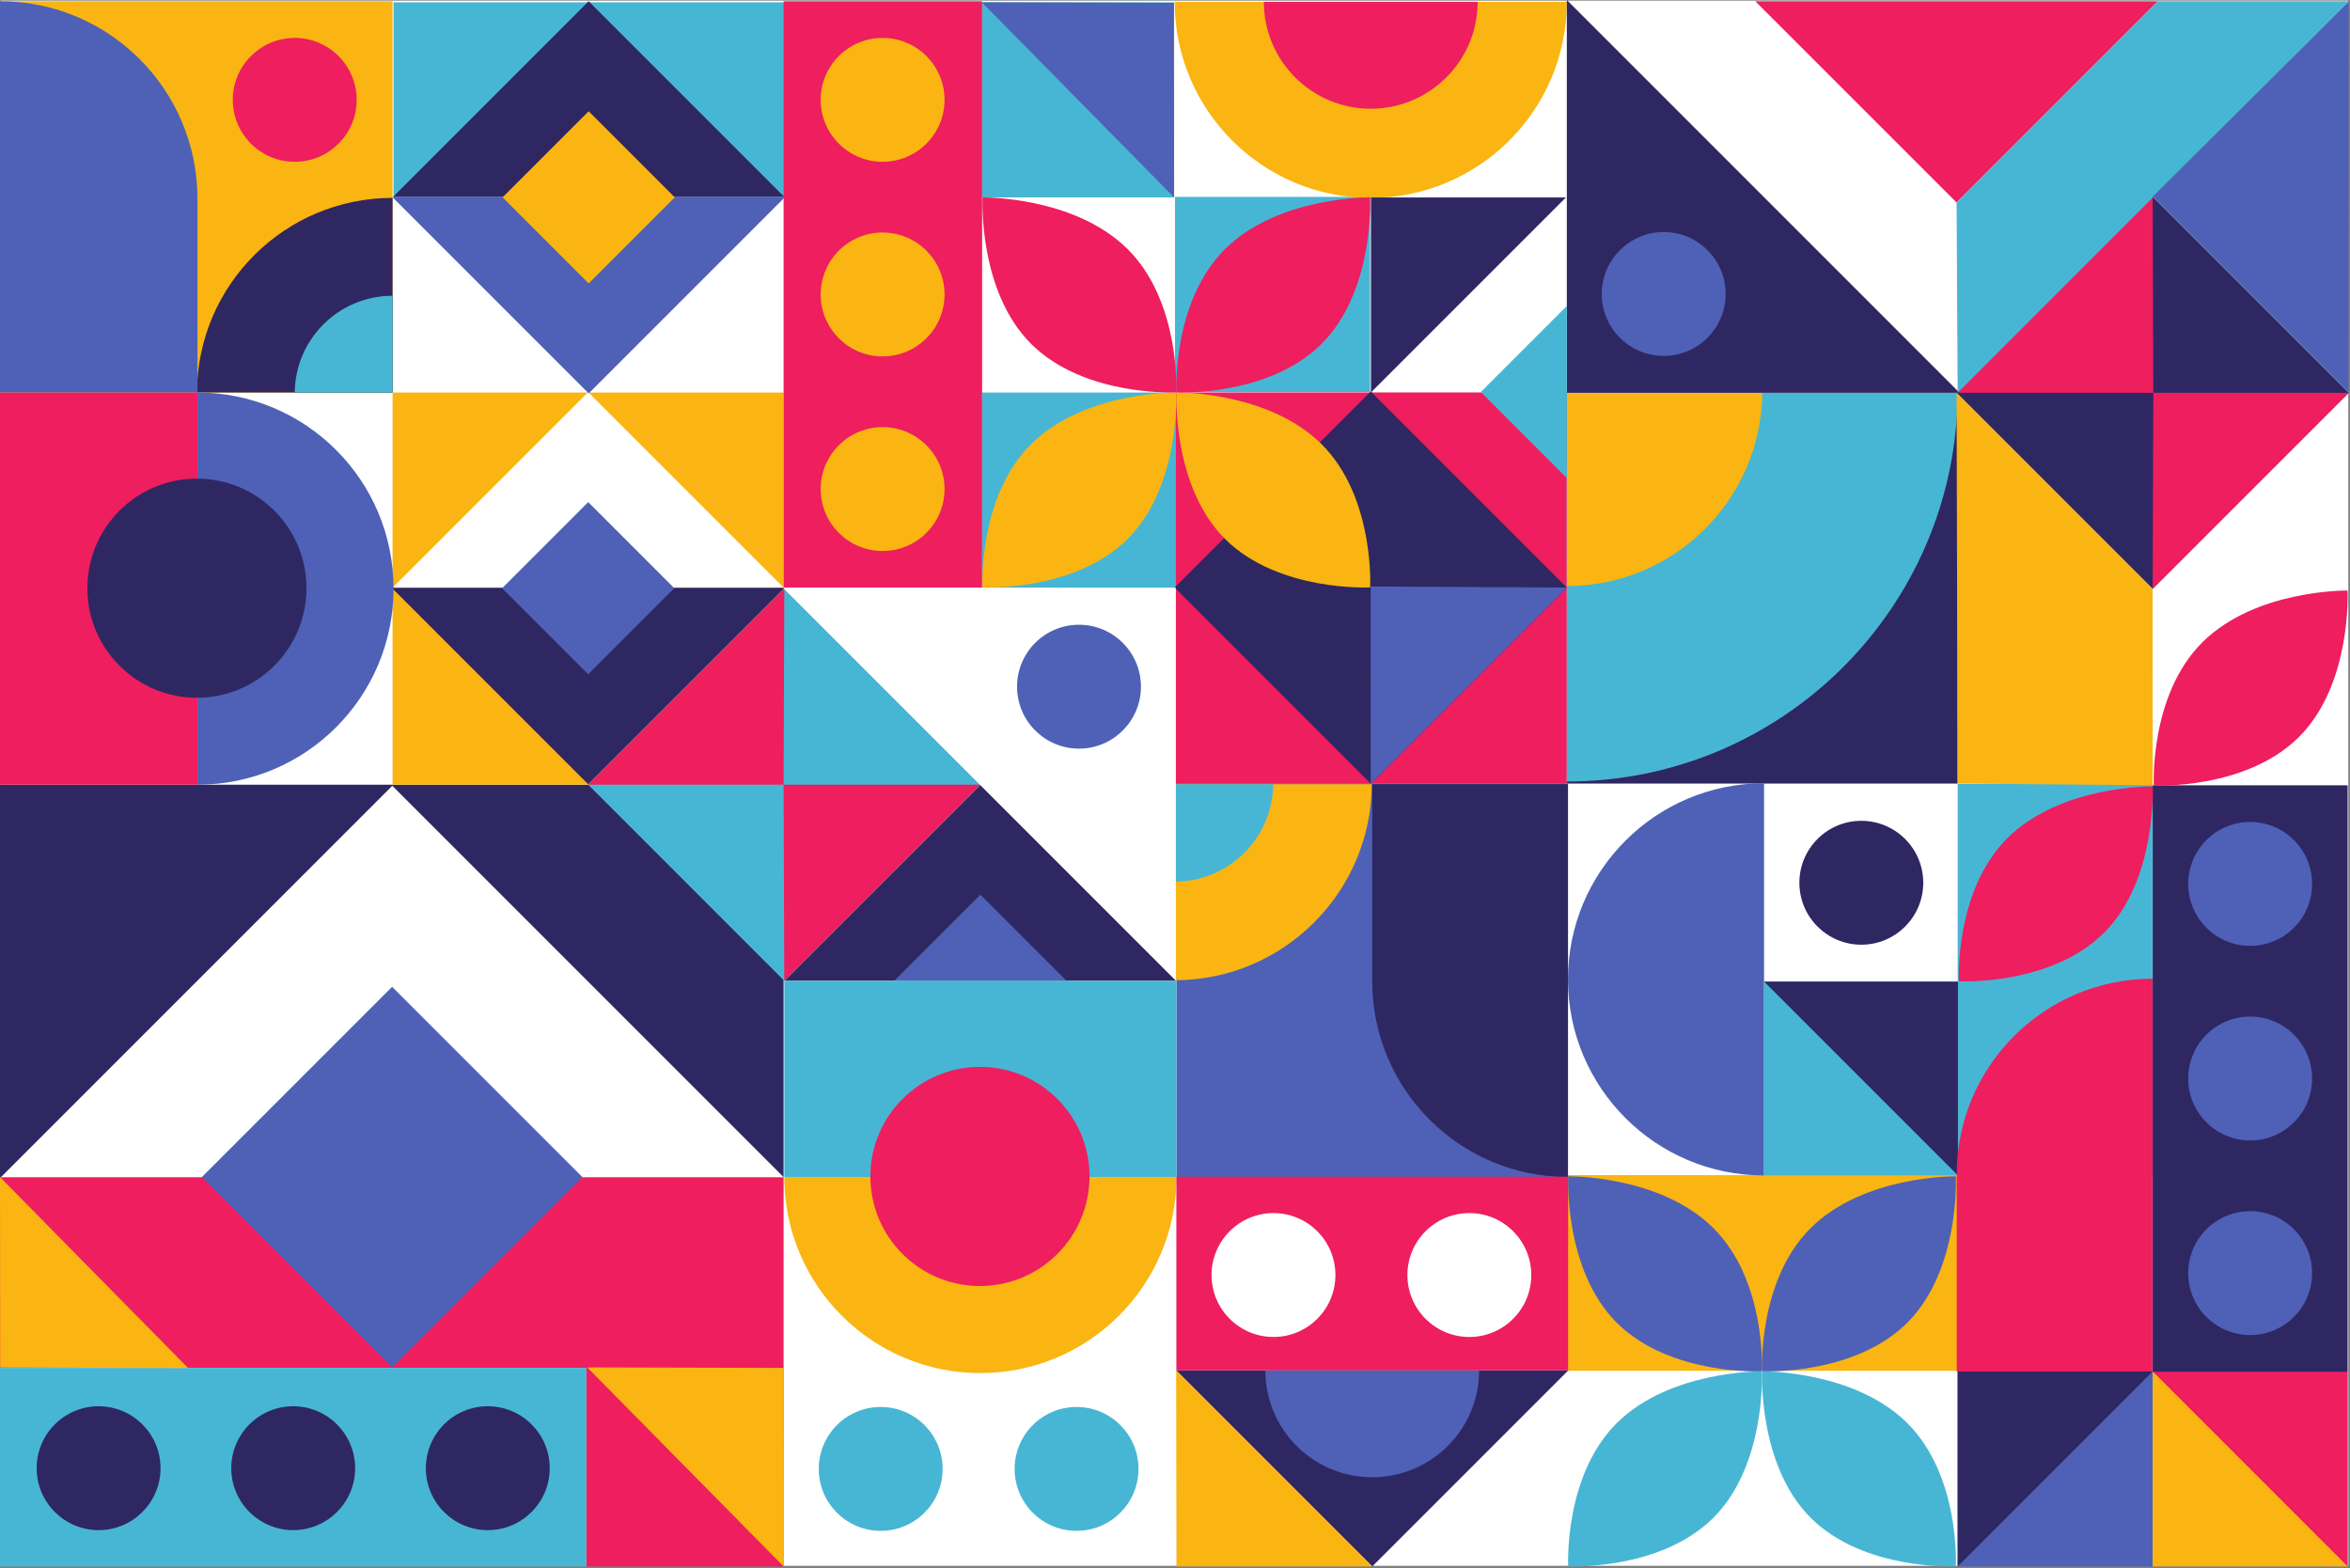 <svg width="1001" height="668" viewBox="0 0 1001 668" fill="none" xmlns="http://www.w3.org/2000/svg">
<rect x="0" y="0" width="1001" height="668" fill="#808080" stroke="none"/>
<g clip-path="url(#clip0_18_3)">
<path d="M1000.27 666.936H0.274V0.269H1000.27V666.936Z" fill="white"/>
<path d="M333.977 83.76H167.627V0.979H333.977V83.76Z" fill="#47B6D4"/>
<path d="M916.872 501.04H833.883V333.867H916.872V501.04Z" fill="#47B6D4"/>
<path d="M833.883 583.865H667.667V500.532H833.883V583.865Z" fill="#FAB512"/>
<path d="M833.883 333.749H667.449V167.317H833.883V333.749Z" fill="#2F2762"/>
<path d="M333.777 501.368H0V334.239H333.777V501.368Z" fill="#2F2762"/>
<path d="M500.508 167.159H667.404V333.865H500.508V167.159" fill="#EE1E5F"/>
<path d="M333.777 334.239H167.215V167.2H333.777V334.239Z" fill="#FAB512"/>
<path d="M418.347 250.38H500.871V167.2H418.347V250.38Z" fill="#47B6D4"/>
<path d="M500.508 166.977H583.619V83.867H500.508V166.977" fill="#47B6D4"/>
<path d="M667.889 333.764H501.12V501.32H667.889V333.764Z" fill="#4E61B6"/>
<path d="M751.415 333.628V500.668C705.281 500.668 667.895 463.268 667.895 417.148C667.895 371.015 705.281 333.628 751.415 333.628Z" fill="#4E61B6"/>
<path d="M500.363 0.773H667.401C667.401 46.907 630.003 84.293 583.883 84.293C537.748 84.293 500.363 46.907 500.363 0.773Z" fill="#FAB512"/>
<path d="M538.344 0.773H629.419C629.419 25.927 609.027 46.311 583.883 46.311C558.729 46.311 538.344 25.927 538.344 0.773" fill="#EE1E5F"/>
<path d="M500.359 417.524V334.004H584.34C584.087 380.173 546.587 417.524 500.359 417.524" fill="#FAB512"/>
<path d="M500.381 375.525V334.004H542.349C542.112 356.984 523.42 375.525 500.381 375.525" fill="#47B6D4"/>
<path d="M416.107 500.123H417.6L416.853 500.869L416.107 500.123Z" fill="#2F2762"/>
<path d="M667.404 332.879V167.317H833.883C833.38 258.836 759.043 332.879 667.404 332.879Z" fill="#47B6D4"/>
<path d="M667.449 249.625V167.317H750.644C750.172 212.871 713.12 249.625 667.449 249.625Z" fill="#FAB512"/>
<path d="M501.12 417.76H334.067L417.6 334.239L501.12 417.76Z" fill="#2F2762"/>
<path d="M454.26 417.76H380.927L417.597 381.097L454.26 417.76Z" fill="#4E61B6"/>
<path d="M250.548 334.239L334.072 250.716L417.595 334.239L334.072 417.763L250.548 334.239" fill="#47B6D4"/>
<path d="M334.067 417.76L333.777 334.239H417.6L334.067 417.76Z" fill="#EE1E5F"/>
<path d="M334.081 250.72L333.777 334.239H250.548L334.081 250.72Z" fill="#EE1E5F"/>
<path d="M418.237 84.089H500.113V0.979H418.237V84.089Z" fill="#47B6D4"/>
<path d="M418.237 0.979L500.113 84.089L500.031 1.203L418.237 0.979Z" fill="#4E61B6"/>
<path d="M334.067 250.533L250.547 334.053L167.027 250.533L167.253 250.307H333.773V250.239L334.067 250.533Z" fill="#2F2762"/>
<path d="M333.773 250.239V250.307H167.253L250.547 167.013L333.773 250.239" fill="white"/>
<path d="M213.881 250.533L250.548 213.867L287.215 250.533L250.548 287.2L213.881 250.533" fill="#4E61B6"/>
<path d="M417.6 584.841C463.72 584.841 501.12 547.44 501.12 501.32H334.08C334.08 547.44 371.467 584.841 417.6 584.841" fill="#FAB512"/>
<path d="M501.12 501.32V417.763H334.08V501.32H501.12" fill="#47B6D4"/>
<path d="M417.413 547.763C391.64 547.763 370.747 526.869 370.747 501.096C370.747 475.323 391.64 454.429 417.413 454.429C443.187 454.429 464.08 475.323 464.08 501.096C464.08 526.869 443.187 547.763 417.413 547.763Z" fill="#EE1E5F"/>
<path d="M667.895 501.32C621.841 501.32 584.508 463.987 584.508 417.935V334.001H667.895V501.32Z" fill="#2F2762"/>
<path d="M333.777 582.631H0V501.368H333.777V582.631Z" fill="#EE1E5F"/>
<path d="M333.635 501.236V501.368H0.419L167.093 334.693L333.635 501.236Z" fill="white"/>
<path d="M85.977 501.368L167.027 420.32L248.076 501.368L167.027 582.417L85.977 501.368Z" fill="#4E61B6"/>
<path d="M819.225 376C819.225 390.571 807.412 402.383 792.841 402.383C778.271 402.383 766.459 390.571 766.459 376C766.459 361.428 778.271 349.617 792.841 349.617C807.412 349.617 819.225 361.428 819.225 376Z" fill="#2F2762"/>
<path d="M668.039 583.68H500.985L584.519 667.198L668.039 583.68Z" fill="#2F2762"/>
<path d="M538.976 583.68H630.049C630.049 608.832 609.659 629.216 584.512 629.216C559.359 629.216 538.976 608.832 538.976 583.68Z" fill="#4E61B6"/>
<path d="M667.947 501.208H501.079V583.68H667.947V501.208Z" fill="#EE1E5F"/>
<path d="M568.833 543.08C568.833 557.651 557.02 569.463 542.451 569.463C527.88 569.463 516.067 557.651 516.067 543.08C516.067 528.511 527.88 516.697 542.451 516.697C557.02 516.697 568.833 528.511 568.833 543.08" fill="white"/>
<path d="M652.261 543.08C652.261 557.651 640.449 569.463 625.879 569.463C611.308 569.463 599.496 557.651 599.496 543.08C599.496 528.511 611.308 516.697 625.879 516.697C640.449 516.697 652.261 528.511 652.261 543.08" fill="white"/>
<path d="M418.347 0.533H333.777V250.311H418.347V0.533Z" fill="#EE1E5F"/>
<path d="M402.337 42.533C402.337 57.105 390.525 68.916 375.955 68.916C361.384 68.916 349.572 57.105 349.572 42.533C349.572 27.963 361.384 16.152 375.955 16.152C390.525 16.152 402.337 27.963 402.337 42.533Z" fill="#FAB512"/>
<path d="M402.337 125.423C402.337 139.993 390.525 151.805 375.955 151.805C361.384 151.805 349.572 139.993 349.572 125.423C349.572 110.851 361.384 99.04 375.955 99.04C390.525 99.04 402.337 110.851 402.337 125.423Z" fill="#FAB512"/>
<path d="M402.337 208.311C402.337 222.881 390.525 234.693 375.955 234.693C361.384 234.693 349.572 222.881 349.572 208.311C349.572 193.74 361.384 181.928 375.955 181.928C390.525 181.928 402.337 193.74 402.337 208.311Z" fill="#FAB512"/>
<path d="M0 582.631V667.198H249.777V582.631H0Z" fill="#47B6D4"/>
<path d="M42 598.973C56.57 598.973 68.382 610.785 68.382 625.355C68.382 639.927 56.57 651.737 42 651.737C27.429 651.737 15.617 639.927 15.617 625.355C15.617 610.785 27.429 598.973 42 598.973" fill="#2F2762"/>
<path d="M124.888 598.973C139.459 598.973 151.271 610.785 151.271 625.355C151.271 639.927 139.459 651.737 124.888 651.737C110.318 651.737 98.506 639.927 98.506 625.355C98.506 610.785 110.318 598.973 124.888 598.973" fill="#2F2762"/>
<path d="M207.777 598.973C222.348 598.973 234.16 610.785 234.16 625.355C234.16 639.927 222.348 651.737 207.777 651.737C193.205 651.737 181.395 639.927 181.395 625.355C181.395 610.785 193.205 598.973 207.777 598.973" fill="#2F2762"/>
<path d="M833.415 167.317L916.939 83.793L1000.46 167.317L916.939 250.84L833.415 167.317" fill="#2F2762"/>
<path d="M916.933 250.837L917.216 167.317H1000.47L916.933 250.837Z" fill="#EE1E5F"/>
<path d="M916.949 83.797L917.216 167.317H833.415L916.949 83.797Z" fill="#EE1E5F"/>
<path d="M80.122 582.698L0 501.368L0.08 582.481L80.122 582.698Z" fill="#FAB512"/>
<path d="M249.777 667.198H333.749V582.417H249.777V667.198Z" fill="#EE1E5F"/>
<path d="M250.136 582.417L333.777 667.198L333.695 582.645L250.136 582.417Z" fill="#FAB512"/>
<path d="M500.359 250.267L583.883 166.744L667.404 250.267L583.883 333.791L500.359 250.267Z" fill="#2F2762"/>
<path d="M501.027 167.169C501.027 167.169 502.988 207.115 480.217 229.655C457.445 252.196 418.513 250.204 418.513 250.204C418.513 250.204 416.501 211.665 439.272 189.125C462.043 166.585 501.027 167.169 501.027 167.169" fill="#FAB512"/>
<path d="M418.511 84.091C418.511 84.091 416.549 124.036 439.32 146.576C462.091 169.117 501.023 167.125 501.023 167.125C501.023 167.125 503.036 128.587 480.265 106.047C457.493 83.507 418.511 84.091 418.511 84.091" fill="#EE1E5F"/>
<path d="M501.111 167.169C501.111 167.169 499.149 207.115 521.92 229.655C544.691 252.195 583.623 250.203 583.623 250.203C583.623 250.203 585.636 211.665 562.865 189.125C540.095 166.584 501.111 167.169 501.111 167.169Z" fill="#FAB512"/>
<path d="M583.627 84.091C583.627 84.091 585.588 124.036 562.817 146.576C540.047 169.116 501.115 167.124 501.115 167.124C501.115 167.124 499.101 128.587 521.872 106.045C544.643 83.505 583.627 84.091 583.627 84.091Z" fill="#EE1E5F"/>
<path d="M667.404 250.267L583.837 249.815L583.883 333.791L667.404 250.267Z" fill="#4E61B6"/>
<path d="M333.56 250.38L500.871 417.692V250.38H333.56Z" fill="white"/>
<path d="M485.992 292.48C485.992 307.051 474.18 318.863 459.609 318.863C445.037 318.863 433.227 307.051 433.227 292.48C433.227 277.908 445.037 266.097 459.609 266.097C474.18 266.097 485.992 277.908 485.992 292.48Z" fill="#4E61B6"/>
<path d="M750.507 584.121C750.507 584.121 752.468 624.067 729.696 646.607C706.925 669.147 667.993 667.155 667.993 667.155C667.993 667.155 665.981 628.617 688.752 606.076C711.523 583.536 750.507 584.121 750.507 584.121" fill="#47B6D4"/>
<path d="M667.991 501.043C667.991 501.043 666.028 540.988 688.8 563.528C711.571 586.069 750.504 584.076 750.504 584.076C750.504 584.076 752.516 545.539 729.744 522.999C706.973 500.459 667.991 501.043 667.991 501.043Z" fill="#4E61B6"/>
<path d="M750.591 584.121C750.591 584.121 748.629 624.067 771.4 646.607C794.172 669.147 833.104 667.155 833.104 667.155C833.104 667.155 835.117 628.617 812.345 606.076C789.573 583.536 750.591 584.121 750.591 584.121" fill="#47B6D4"/>
<path d="M833.107 501.041C833.107 501.041 835.068 540.986 812.297 563.527C789.525 586.068 750.595 584.075 750.595 584.075C750.595 584.075 748.581 545.537 771.352 522.997C794.123 500.457 833.107 501.041 833.107 501.041" fill="#4E61B6"/>
<path d="M833.995 418.088H751.415V500.668H833.995V418.088" fill="#47B6D4"/>
<path d="M751.415 418.088H833.995V500.668L751.415 418.088Z" fill="#2F2762"/>
<path d="M1000 584.14H916.941V667.198H1000V584.14Z" fill="#FAB512"/>
<path d="M916.941 584.14H1000V667.198L916.941 584.14Z" fill="#EE1E5F"/>
<path d="M833.883 584.14V667.198H916.941V584.14H833.883" fill="#4E61B6"/>
<path d="M833.883 667.198V584.14H916.941L833.883 667.198Z" fill="#2F2762"/>
<path d="M1000 334.489H916.941V584.267H1000V334.489Z" fill="#2F2762"/>
<path d="M984.852 376.489C984.852 391.061 973.041 402.872 958.471 402.872C943.899 402.872 932.088 391.061 932.088 376.489C932.088 361.919 943.899 350.107 958.471 350.107C973.041 350.107 984.852 361.919 984.852 376.489Z" fill="#4E61B6"/>
<path d="M984.852 459.379C984.852 473.949 973.041 485.76 958.471 485.76C943.899 485.76 932.088 473.949 932.088 459.379C932.088 444.807 943.899 432.996 958.471 432.996C973.041 432.996 984.852 444.807 984.852 459.379" fill="#4E61B6"/>
<path d="M984.852 542.267C984.852 556.837 973.041 568.649 958.471 568.649C943.899 568.649 932.088 556.837 932.088 542.267C932.088 527.696 943.899 515.884 958.471 515.884C973.041 515.884 984.852 527.696 984.852 542.267" fill="#4E61B6"/>
<path d="M916.872 416.872H916.871C870.819 416.872 833.485 454.205 833.485 500.259V584.191H916.872V416.872" fill="#EE1E5F"/>
<path d="M833.415 167.317L916.933 250.837L916.941 334.489L833.883 333.749L833.415 167.317" fill="#FAB512"/>
<path d="M916.913 334.952C916.913 334.952 918.876 374.897 896.105 397.437C873.333 419.977 834.401 417.984 834.401 417.984C834.401 417.984 832.389 379.447 855.16 356.905C877.931 334.367 916.913 334.952 916.913 334.952" fill="#EE1E5F"/>
<path d="M999.957 251.537C999.957 251.537 1001.92 291.483 979.148 314.023C956.377 336.564 917.445 334.571 917.445 334.571C917.445 334.571 915.432 296.033 938.204 273.492C960.975 250.952 999.957 251.537 999.957 251.537" fill="#EE1E5F"/>
<path d="M0 167.2H167.215V0.533H0V167.2Z" fill="#FAB512"/>
<path d="M167.215 84.291V167.172H83.876C84.127 121.357 121.341 84.291 167.215 84.291" fill="#2F2762"/>
<path d="M167.193 125.988V167.192H125.546C125.782 144.388 144.329 125.988 167.193 125.988Z" fill="#47B6D4"/>
<path d="M0 0.533C46.45 0.533 84.107 38.188 84.107 84.64V167.2H0V0.533Z" fill="#4E61B6"/>
<path d="M151.928 42.533C151.928 57.105 140.116 68.916 125.546 68.916C110.975 68.916 99.163 57.105 99.163 42.533C99.163 27.963 110.975 16.152 125.546 16.152C140.116 16.152 151.928 27.963 151.928 42.533Z" fill="#EE1E5F"/>
<path d="M334.271 84.053L250.751 167.572L167.231 84.053L167.457 83.827H333.977V83.76L334.271 84.053" fill="#4E61B6"/>
<path d="M333.977 83.76V83.827H167.457L250.751 0.533L333.977 83.76Z" fill="#2F2762"/>
<path d="M214.085 84.053L250.752 47.387L287.419 84.053L250.752 120.72L214.085 84.053" fill="#FAB512"/>
<path d="M834.717 167.317L667.404 0.005V167.317H834.717Z" fill="#2F2762"/>
<path d="M682.285 125.217C682.285 110.648 694.096 98.836 708.668 98.836C723.237 98.836 735.051 110.648 735.051 125.217C735.051 139.789 723.237 151.6 708.668 151.6C694.096 151.6 682.285 139.789 682.285 125.217" fill="#4E61B6"/>
<path d="M919.153 0.533H747.676L833.427 86.26L919.153 0.533Z" fill="#EE1E5F"/>
<path d="M833.427 86.26L833.883 167.317L1000.55 0.533H919.153L833.427 86.26Z" fill="#47B6D4"/>
<path d="M1000.55 0.533L916.939 83.793L1000.47 167.317L1000.55 0.533Z" fill="#4E61B6"/>
<path d="M401.521 625.66C401.521 640.231 389.709 652.043 375.14 652.043C360.568 652.043 348.757 640.231 348.757 625.66C348.757 611.089 360.568 599.277 375.14 599.277C389.709 599.277 401.521 611.089 401.521 625.66" fill="#47B6D4"/>
<path d="M484.951 625.66C484.951 640.231 473.139 652.043 458.567 652.043C443.997 652.043 432.185 640.231 432.185 625.66C432.185 611.089 443.997 599.277 458.567 599.277C473.139 599.277 484.951 611.089 484.951 625.66" fill="#47B6D4"/>
<path d="M500.985 583.68L501.12 667.2L584.519 667.198L500.985 583.68Z" fill="#FAB512"/>
<path d="M667.404 130.311V203.644L630.743 166.972L667.404 130.311Z" fill="#47B6D4"/>
<path d="M583.956 167.159V84.1H667.016L583.956 167.159Z" fill="#2F2762"/>
<path d="M167.627 250.72C167.627 296.84 130.227 334.239 84.107 334.239V167.2C130.227 167.2 167.627 204.587 167.627 250.72Z" fill="#4E61B6"/>
<path d="M84.107 334.239H0V167.2H84.107V334.239Z" fill="#EE1E5F"/>
<path d="M130.548 250.533C130.548 224.76 109.655 203.867 83.882 203.867C58.108 203.867 37.215 224.76 37.215 250.533C37.215 276.307 58.108 297.2 83.882 297.2C109.655 297.2 130.548 276.307 130.548 250.533Z" fill="#2F2762"/>
</g>
<defs>
<clipPath id="clip0_18_3">
<rect width="1000.55" height="667.2" fill="white"/>
</clipPath>
</defs>
</svg>
